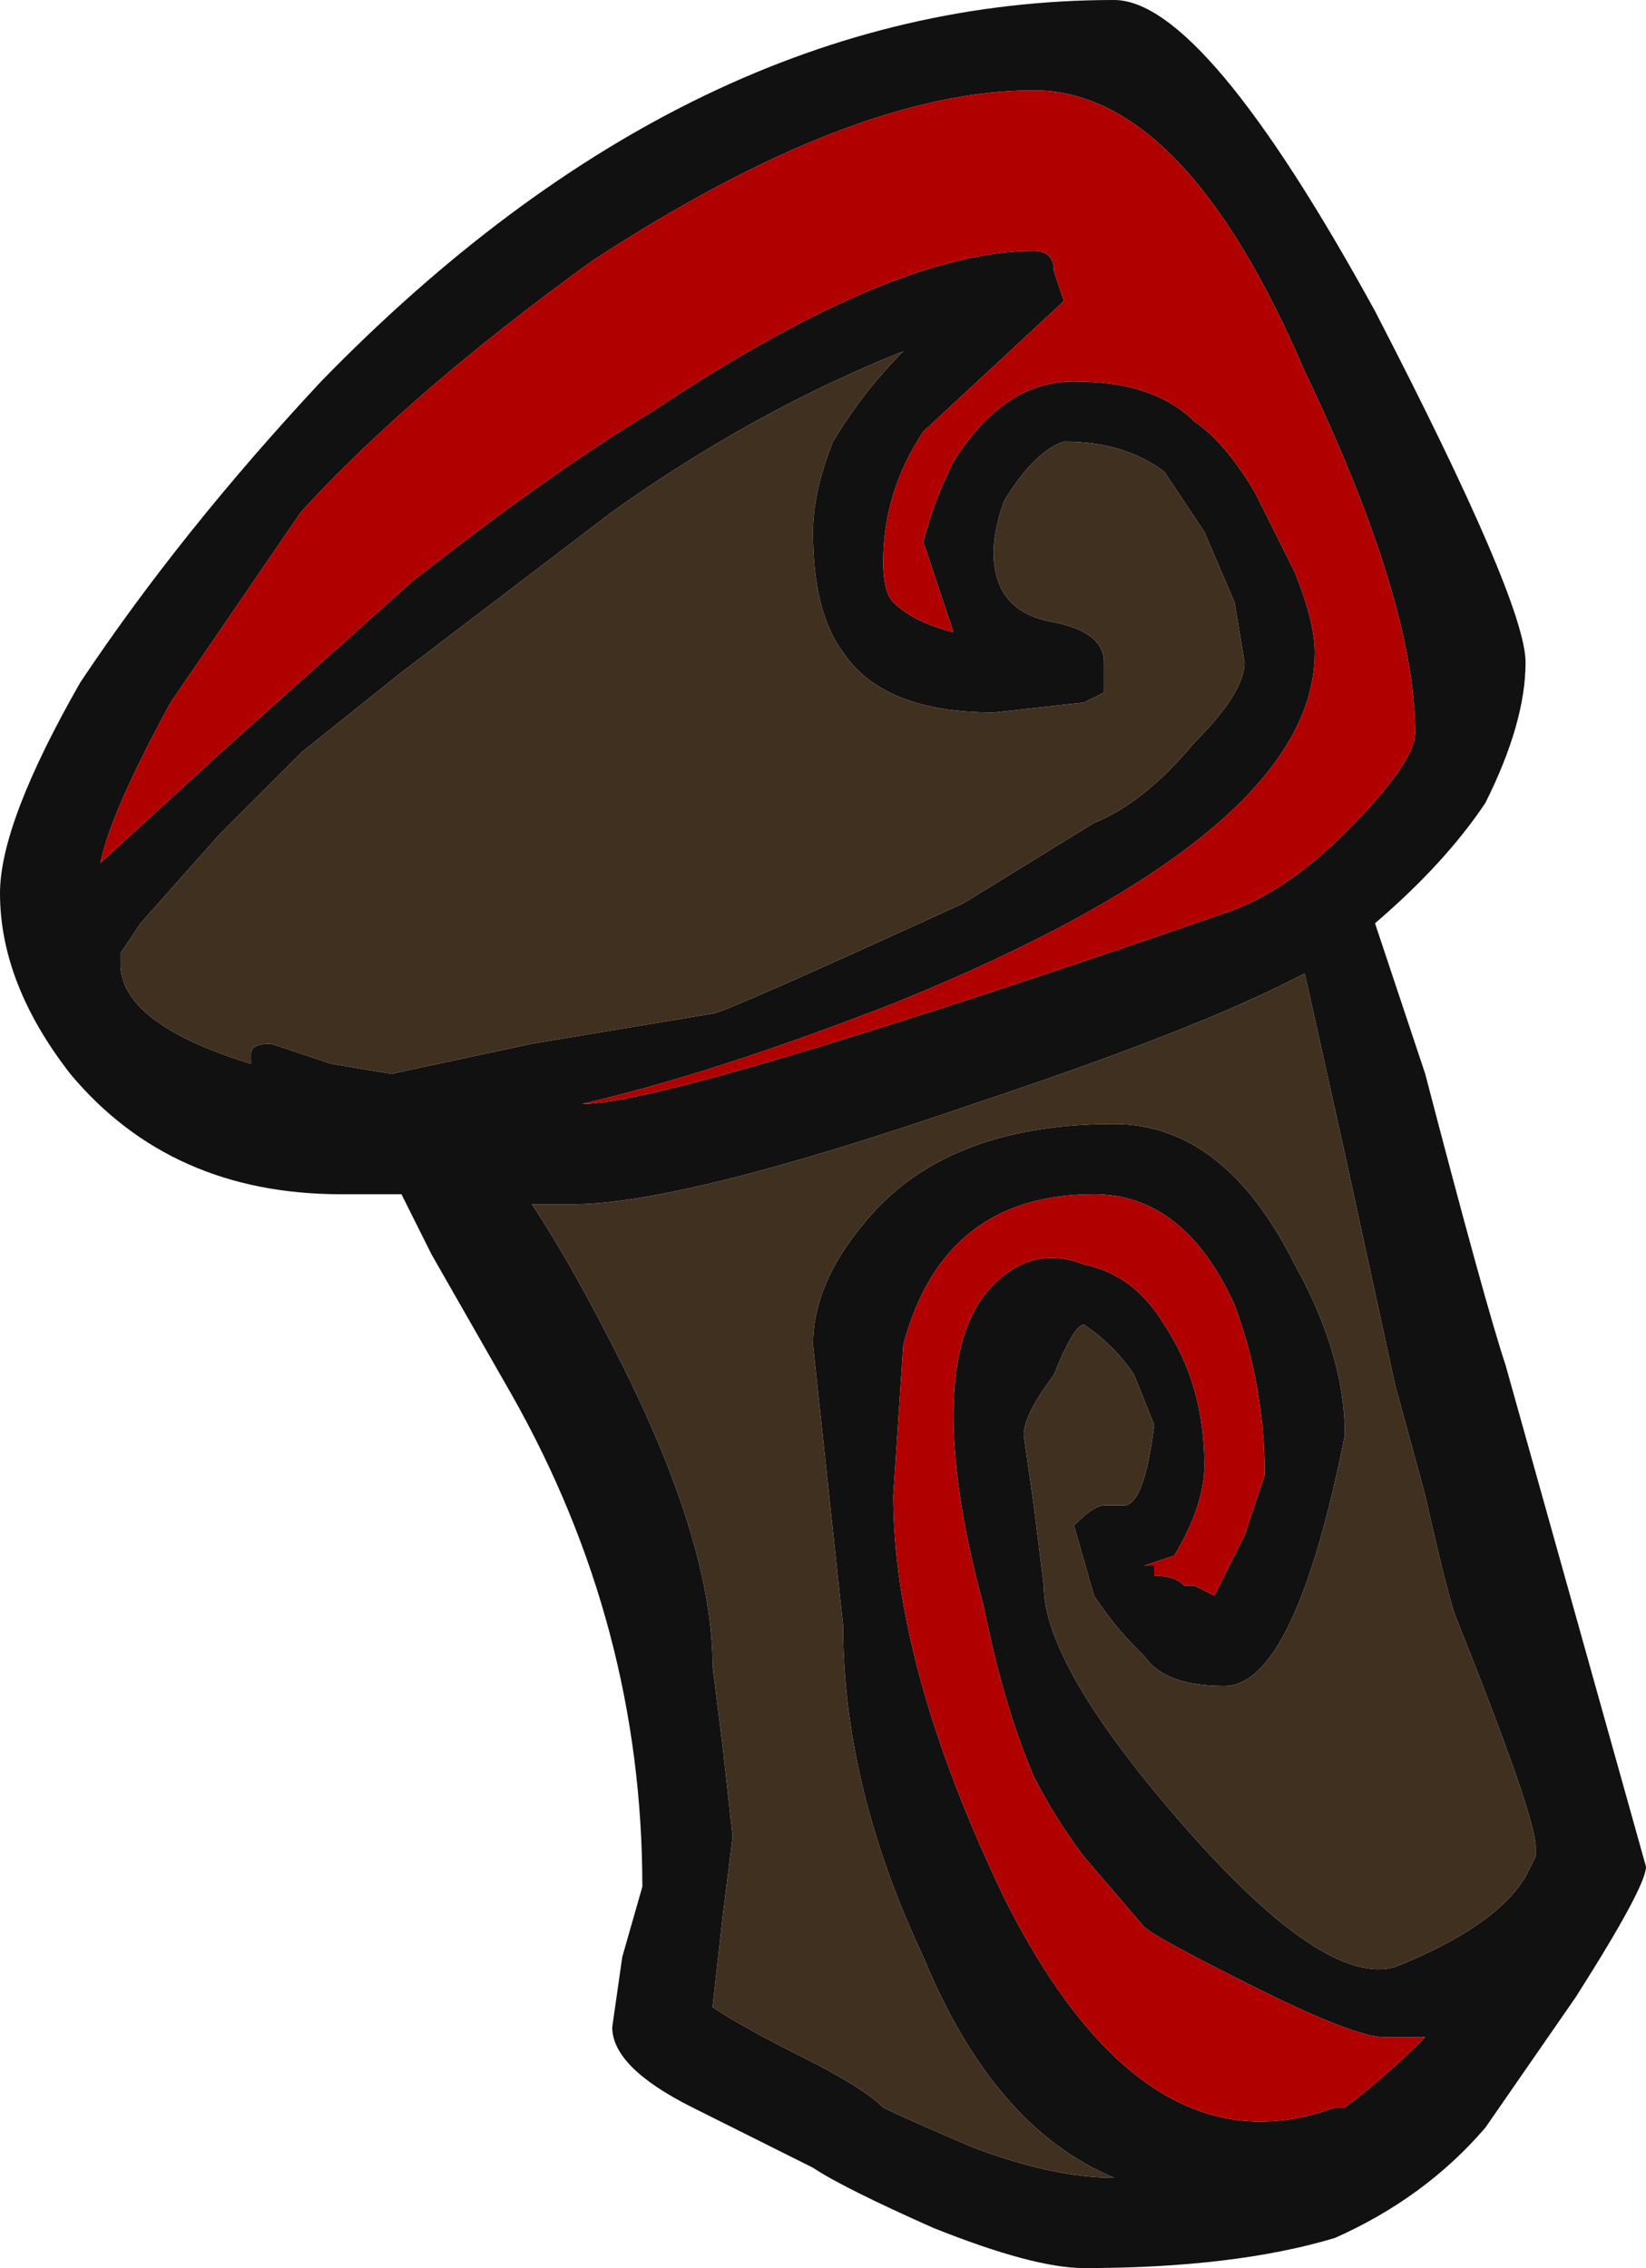 <?xml version="1.0" encoding="UTF-8" standalone="no"?>
<svg xmlns:ffdec="https://www.free-decompiler.com/flash" xmlns:xlink="http://www.w3.org/1999/xlink" ffdec:objectType="shape" height="11.3px" width="8.2px" xmlns="http://www.w3.org/2000/svg">
  <g transform="matrix(1.0, 0.0, 0.0, 1.0, 4.35, 11.6)">
    <path d="M1.9 -9.15 L2.1 -8.75 Q2.2 -8.5 2.2 -8.35 2.2 -7.45 0.1 -6.6 -0.8 -6.25 -1.45 -6.1 -1.0 -6.1 1.75 -7.05 2.05 -7.15 2.35 -7.45 2.7 -7.8 2.7 -7.95 2.7 -8.6 2.15 -9.75 1.55 -11.15 0.8 -11.15 -0.1 -11.15 -1.4 -10.3 -2.3 -9.65 -2.85 -9.05 L-3.5 -8.1 Q-3.8 -7.55 -3.85 -7.3 L-3.25 -7.85 -2.3 -8.7 Q-1.6 -9.25 -1.1 -9.55 0.1 -10.35 0.8 -10.35 0.9 -10.35 0.9 -10.25 L0.95 -10.1 0.25 -9.45 Q0.05 -9.15 0.05 -8.8 0.05 -8.65 0.1 -8.6 0.2 -8.5 0.4 -8.45 L0.25 -8.9 Q0.3 -9.1 0.4 -9.3 0.65 -9.7 1.0 -9.7 1.4 -9.7 1.6 -9.5 1.75 -9.4 1.9 -9.15 M0.95 -9.4 Q0.8 -9.35 0.65 -9.1 0.6 -8.95 0.6 -8.85 0.6 -8.55 0.9 -8.5 1.15 -8.45 1.15 -8.3 L1.15 -8.15 1.05 -8.1 0.6 -8.05 Q0.05 -8.05 -0.15 -8.35 -0.3 -8.55 -0.3 -8.95 -0.3 -9.15 -0.2 -9.4 -0.05 -9.65 0.15 -9.85 -0.6 -9.55 -1.3 -9.05 L-2.35 -8.25 -2.85 -7.85 -3.25 -7.45 -3.65 -7.0 -3.75 -6.85 -3.75 -6.8 Q-3.75 -6.5 -3.1 -6.3 L-3.1 -6.35 Q-3.1 -6.4 -3.0 -6.4 L-2.7 -6.3 -2.4 -6.25 -1.7 -6.4 -0.8 -6.55 Q-0.75 -6.55 0.45 -7.1 L1.1 -7.5 Q1.35 -7.6 1.6 -7.9 1.85 -8.15 1.85 -8.3 L1.8 -8.6 1.65 -8.95 1.45 -9.25 Q1.25 -9.4 0.95 -9.4 M3.05 -7.6 Q2.85 -7.3 2.5 -7.0 L2.75 -6.25 Q3.05 -5.1 3.15 -4.8 L3.85 -2.3 Q3.85 -2.2 3.5 -1.65 L3.05 -1.0 Q2.75 -0.65 2.3 -0.45 1.8 -0.3 1.05 -0.3 0.8 -0.3 0.3 -0.5 -0.15 -0.7 -0.3 -0.8 L-0.9 -1.1 Q-1.3 -1.3 -1.3 -1.5 L-1.25 -1.85 -1.15 -2.2 Q-1.15 -3.5 -1.8 -4.65 L-2.2 -5.35 -2.35 -5.65 -2.65 -5.65 Q-3.5 -5.65 -4.0 -6.25 -4.35 -6.7 -4.35 -7.15 -4.35 -7.5 -3.95 -8.2 -3.45 -8.95 -2.75 -9.7 -0.9 -11.6 1.2 -11.6 1.65 -11.6 2.5 -10.05 3.25 -8.6 3.25 -8.3 3.25 -8.0 3.05 -7.6 M2.15 -6.75 L2.05 -6.7 Q1.55 -6.45 0.5 -6.1 -0.95 -5.6 -1.5 -5.6 L-1.7 -5.6 Q-1.5 -5.3 -1.25 -4.8 -0.8 -3.9 -0.8 -3.3 L-0.75 -2.9 -0.7 -2.45 -0.75 -2.05 -0.8 -1.6 Q-0.65 -1.5 -0.35 -1.35 -0.05 -1.2 0.05 -1.1 0.15 -1.05 0.5 -0.9 0.9 -0.75 1.2 -0.75 0.6 -1.0 0.25 -1.85 -0.15 -2.7 -0.15 -3.5 L-0.3 -4.9 Q-0.3 -5.2 -0.05 -5.5 0.35 -6.0 1.2 -6.0 1.75 -6.0 2.1 -5.3 2.35 -4.85 2.35 -4.45 2.1 -3.2 1.75 -3.2 1.45 -3.2 1.35 -3.35 L1.3 -3.4 Q1.2 -3.5 1.1 -3.65 L1.0 -4.0 Q1.1 -4.1 1.15 -4.1 L1.25 -4.1 Q1.35 -4.1 1.4 -4.5 L1.3 -4.75 Q1.2 -4.9 1.05 -5.0 1.0 -5.0 0.9 -4.75 0.75 -4.55 0.75 -4.45 L0.8 -4.1 0.85 -3.7 Q0.85 -3.3 1.55 -2.5 2.25 -1.7 2.6 -1.8 3.1 -2.0 3.25 -2.25 L3.3 -2.35 3.3 -2.4 Q3.3 -2.55 2.9 -3.55 2.85 -3.7 2.75 -4.15 L2.6 -4.7 2.35 -5.85 2.15 -6.75 M0.6 -5.2 Q0.8 -5.4 1.05 -5.3 1.3 -5.25 1.45 -5.0 1.65 -4.7 1.65 -4.3 1.65 -4.1 1.5 -3.85 L1.35 -3.8 1.4 -3.8 1.4 -3.75 Q1.5 -3.75 1.55 -3.7 L1.6 -3.7 1.7 -3.65 1.85 -3.95 1.95 -4.25 Q1.95 -4.7 1.8 -5.1 1.55 -5.65 1.1 -5.65 0.35 -5.65 0.15 -4.9 L0.1 -4.15 Q0.1 -3.3 0.65 -2.15 1.35 -0.75 2.3 -1.1 L2.35 -1.1 Q2.55 -1.25 2.75 -1.45 L2.55 -1.45 Q2.4 -1.45 1.9 -1.7 1.4 -1.95 1.35 -2.0 L1.05 -2.35 Q0.9 -2.55 0.8 -2.75 0.65 -3.1 0.55 -3.6 0.4 -4.15 0.4 -4.55 0.4 -5.0 0.6 -5.2" fill="#111111" fill-rule="evenodd" stroke="none"/>
    <path d="M1.9 -9.15 Q1.75 -9.4 1.6 -9.5 1.4 -9.7 1.0 -9.7 0.65 -9.7 0.4 -9.3 0.3 -9.1 0.25 -8.9 L0.4 -8.45 Q0.2 -8.5 0.1 -8.6 0.05 -8.65 0.05 -8.8 0.05 -9.15 0.25 -9.45 L0.95 -10.1 0.9 -10.25 Q0.9 -10.35 0.8 -10.35 0.1 -10.35 -1.1 -9.55 -1.6 -9.25 -2.3 -8.7 L-3.25 -7.85 -3.85 -7.3 Q-3.8 -7.55 -3.5 -8.1 L-2.85 -9.05 Q-2.3 -9.65 -1.4 -10.3 -0.1 -11.15 0.8 -11.15 1.55 -11.15 2.15 -9.75 2.7 -8.6 2.7 -7.95 2.7 -7.8 2.35 -7.45 2.05 -7.15 1.75 -7.05 -1.0 -6.1 -1.45 -6.1 -0.8 -6.25 0.1 -6.6 2.2 -7.45 2.2 -8.35 2.2 -8.5 2.1 -8.75 L1.9 -9.15 M0.6 -5.2 Q0.4 -5.0 0.4 -4.55 0.4 -4.15 0.55 -3.6 0.65 -3.1 0.8 -2.75 0.9 -2.55 1.05 -2.35 L1.35 -2.0 Q1.4 -1.95 1.9 -1.7 2.4 -1.45 2.55 -1.45 L2.75 -1.45 Q2.55 -1.25 2.35 -1.1 L2.3 -1.1 Q1.35 -0.75 0.65 -2.15 0.1 -3.3 0.1 -4.15 L0.15 -4.9 Q0.35 -5.65 1.1 -5.65 1.55 -5.65 1.8 -5.1 1.95 -4.7 1.95 -4.25 L1.85 -3.95 1.7 -3.65 1.6 -3.7 1.55 -3.7 Q1.5 -3.75 1.4 -3.75 L1.4 -3.8 1.35 -3.8 1.5 -3.85 Q1.65 -4.1 1.65 -4.3 1.65 -4.7 1.45 -5.0 1.3 -5.25 1.05 -5.3 0.8 -5.4 0.6 -5.2" fill="#b00000" fill-rule="evenodd" stroke="none"/>
    <path d="M0.95 -9.4 Q1.25 -9.4 1.45 -9.25 L1.65 -8.95 1.8 -8.6 1.85 -8.3 Q1.85 -8.15 1.6 -7.9 1.35 -7.6 1.1 -7.5 L0.45 -7.1 Q-0.75 -6.55 -0.8 -6.55 L-1.7 -6.4 -2.4 -6.25 -2.7 -6.3 -3.0 -6.4 Q-3.1 -6.4 -3.1 -6.35 L-3.1 -6.3 Q-3.75 -6.5 -3.75 -6.8 L-3.75 -6.85 -3.65 -7.0 -3.25 -7.45 -2.85 -7.85 -2.35 -8.25 -1.3 -9.05 Q-0.6 -9.55 0.15 -9.85 -0.05 -9.65 -0.2 -9.4 -0.3 -9.15 -0.3 -8.95 -0.3 -8.55 -0.15 -8.35 0.05 -8.05 0.6 -8.05 L1.05 -8.1 1.15 -8.15 1.15 -8.3 Q1.15 -8.45 0.9 -8.5 0.6 -8.55 0.6 -8.85 0.6 -8.95 0.65 -9.1 0.8 -9.35 0.95 -9.4 M2.15 -6.75 L2.35 -5.85 2.6 -4.7 2.75 -4.15 Q2.85 -3.7 2.9 -3.55 3.3 -2.55 3.3 -2.4 L3.3 -2.35 3.25 -2.25 Q3.1 -2.0 2.6 -1.8 2.25 -1.7 1.55 -2.5 0.85 -3.3 0.85 -3.7 L0.8 -4.1 0.75 -4.45 Q0.75 -4.55 0.9 -4.75 1.0 -5.0 1.05 -5.0 1.2 -4.9 1.3 -4.75 L1.4 -4.5 Q1.35 -4.1 1.25 -4.1 L1.15 -4.1 Q1.1 -4.1 1.0 -4.0 L1.1 -3.65 Q1.2 -3.5 1.3 -3.4 L1.35 -3.35 Q1.45 -3.2 1.75 -3.2 2.1 -3.2 2.35 -4.45 2.35 -4.85 2.1 -5.3 1.75 -6.0 1.2 -6.0 0.35 -6.0 -0.05 -5.5 -0.3 -5.2 -0.3 -4.9 L-0.15 -3.5 Q-0.15 -2.7 0.25 -1.85 0.6 -1.0 1.2 -0.75 0.9 -0.75 0.5 -0.9 0.15 -1.05 0.05 -1.1 -0.05 -1.2 -0.35 -1.35 -0.65 -1.5 -0.8 -1.6 L-0.75 -2.05 -0.7 -2.45 -0.75 -2.9 -0.8 -3.3 Q-0.8 -3.9 -1.25 -4.8 -1.5 -5.3 -1.7 -5.6 L-1.5 -5.6 Q-0.95 -5.6 0.5 -6.1 1.55 -6.45 2.05 -6.7 L2.15 -6.75" fill="#403020" fill-rule="evenodd" stroke="none"/>
  </g>
</svg>
